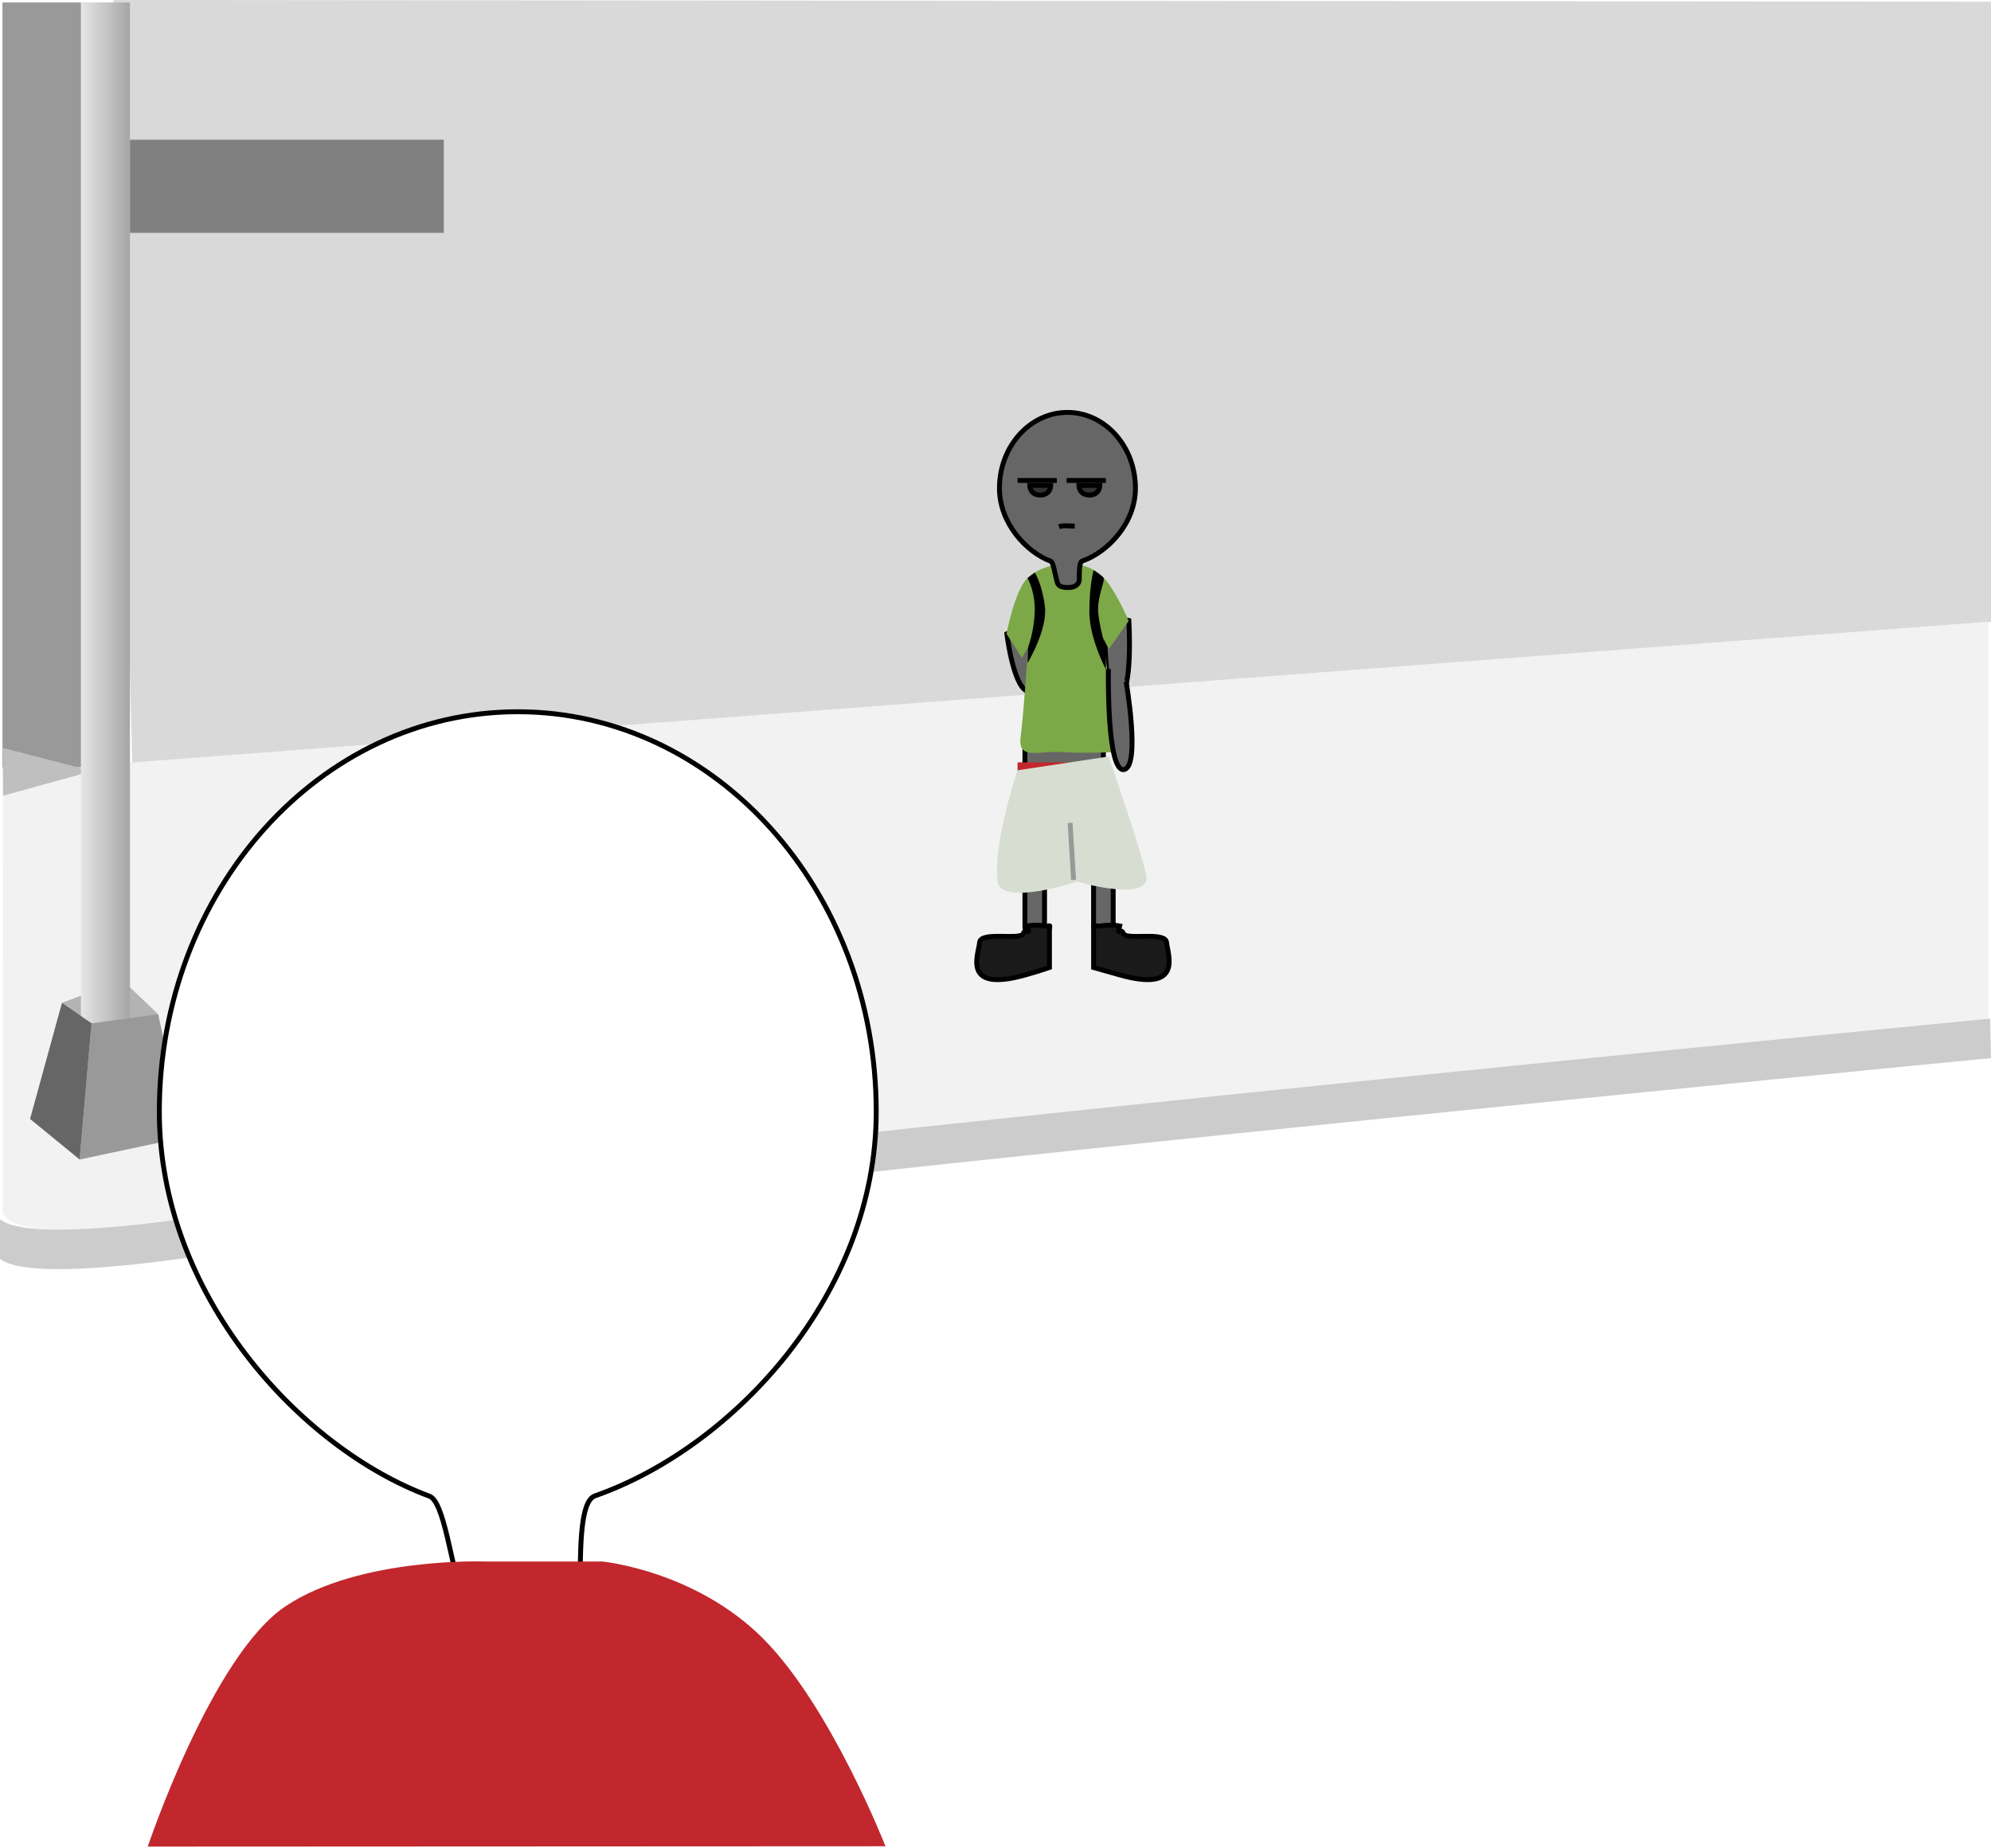 <?xml version="1.0" encoding="utf-8"?>
<!-- Generator: Adobe Illustrator 16.0.0, SVG Export Plug-In . SVG Version: 6.00 Build 0)  -->
<!DOCTYPE svg PUBLIC "-//W3C//DTD SVG 1.0//EN" "http://www.w3.org/TR/2001/REC-SVG-20010904/DTD/svg10.dtd">
<svg version="1.0" id="Layer_1" xmlns="http://www.w3.org/2000/svg" xmlns:xlink="http://www.w3.org/1999/xlink" x="0px" y="0px"
	 width="406px" height="377px" viewBox="0 0 406 377" enable-background="new 0 0 406 377" xml:space="preserve">
<polygon fill="#D9D9D9" points="406.304,0.348 406.651,126.807 26.975,156.021 23.141,0 "/>
<rect x="0.5" y="0.5" fill="#999999" width="18" height="156"/>
<path fill="#F2F2F2" d="M0.616,162.294L0.56,246.232c0,0-2.837,7.066,25.941,3.689c39.569-4.646,378.998-41.896,378.998-41.896
	v-81.219L22.09,155.881"/>
<polygon fill="#BFBFBF" points="0.562,152.538 18.845,157.274 0.617,162.294 "/>
<polygon fill="#B3B3B3" points="32.253,206.865 24.939,199.9 12.635,204.545 18.529,210.35 "/>
<path fill="#CCCCCC" d="M406,215.818c0,0-292.594,28.179-353.276,38.467c-60.682,10.287-53.224,0-53.224,0v-8.053
	c0,0-7.458,10.287,53.224,0c60.683-10.287,353.102-38.467,353.102-38.467L406,215.818z"/>
<rect x="26.5" y="28.5" fill="#808080" width="64" height="19"/>
<linearGradient id="SVGID_1_" gradientUnits="userSpaceOnUse" x1="-471.5" y1="339.5" x2="-461.5" y2="339.5" gradientTransform="matrix(1 0 0 1 488 -234)">
	<stop  offset="0" style="stop-color:#E6E6E6"/>
	<stop  offset="1" style="stop-color:#A6A6A6"/>
</linearGradient>
<rect x="16.5" y="0.5" fill="url(#SVGID_1_)" width="10" height="210"/>
<polygon fill="#999999" points="32.253,206.865 37.709,231.939 16.24,236.499 18.671,208.725 "/>
<polygon fill="#666666" points="18.671,208.725 12.635,204.545 6.134,228.227 16.24,236.499 "/>
<path fill="#666666" stroke="#000000" stroke-miterlimit="10" d="M213,189c0,1.104-0.896,2-2,2l0,0c-1.104,0-2-0.896-2-2v-11
	c0-1.104,0.896-2,2-2l0,0c1.104,0,2,0.896,2,2V189z"/>
<path fill="#666666" stroke="#000000" stroke-miterlimit="10" d="M227,189c0,1.104-0.896,2-2,2l0,0c-1.104,0-2-0.896-2-2v-11
	c0-1.104,0.896-2,2-2l0,0c1.104,0,2,0.896,2,2V189z"/>
<path fill="#666666" stroke="#000000" stroke-miterlimit="10" d="M210.516,126.809c0,0,3.764,14.151-0.479,14.279
	c-3.312,0.101-4.716-11.811-4.716-11.811L210.516,126.809"/>
<path fill="#666666" stroke="#000000" stroke-miterlimit="10" d="M225.386,125.524c0,0-0.735,17.813,2.868,16.465
	c2.812-1.051,1.939-15.421,1.939-15.421L225.386,125.524"/>
<path fill="#1A1A1A" stroke="#000000" stroke-miterlimit="10" d="M209.545,188.867c0,0,1.213-0.332,3.107-0.047
	c1.894,0.286,1.348-0.668,1.348,1.226c0,1.894,0,7.291,0,7.291s-1.623,0.586-4.918,1.517c-13.103,3.69-9.513-4.244-9.323-6.61
	c0.19-2.367,8.328-0.396,8.896-1.816C209.225,189.003,210.128,191.234,209.545,188.867z"/>
<path fill="#1A1A1A" stroke="#000000" stroke-miterlimit="10" d="M228.311,188.867c0,0-1.641-0.332-3.533-0.047
	c-1.896,0.284-1.775-0.668-1.775,1.226c0,1.894,0,7.291,0,7.291s2.05,0.586,5.348,1.517c13.104,3.69,9.727-4.244,9.535-6.61
	c-0.191-2.367-8.222-0.396-8.789-1.816C228.523,189.003,227.729,191.234,228.311,188.867z"/>
<rect x="209" y="151" fill="#666666" stroke="#000000" stroke-miterlimit="10" width="16" height="14"/>
<rect x="207.5" y="155.5" fill="#C1272D" width="13" height="3"/>
<path fill="#D7DED1" d="M207.475,157.118c0,0-5.078,15.167-4.023,22.706c0.716,5.127,16.188,0,16.188,0l-0.834-13.596l0.834,13.596
	c0,0,15.506,4.531,14.074-1.551c-1.432-6.083-7.635-23.972-7.635-23.972L207.475,157.118"/>
<line fill="none" stroke="#999999" stroke-miterlimit="10" x1="218.923" y1="179.466" x2="218.21" y2="167.845"/>
<path fill="#7CA847" d="M220.104,115.185c0,0,3.562,0.459,5.938,3.827c2.375,3.368,4.103,7.654,4.103,7.654l-4.037,5.731
	l-1.145-2.211c0,0,0.863,6.736,1.729,13.471c0.861,6.736,0.433,9.742,0.433,9.742s-5.612,0.306-10.47,0
	c-4.858-0.306-9.176,1.76-8.527-3.1c0.646-4.86,1.512-18.276,1.512-18.276l-1.252,2.143l-3.146-4.889c0,0,1.698-8.927,4.29-11.376
	c2.59-2.449,6.15-2.717,6.15-2.717s-0.757,3.368,2.157,3.674S220.104,115.185,220.104,115.185z"/>
<path fill="#666666" stroke="#000000" stroke-miterlimit="10" d="M226.021,136.449c0,0-0.396,21.538,3.289,20.489
	c3.258-0.927,0.322-17.923,0.322-17.923"/>
<path fill="#666666" stroke="#000000" stroke-miterlimit="10" d="M231.535,99.591c0,7.043-5.528,12.987-10.878,14.86
	c-0.569,0.2-0.571,1.956-0.571,3.655c0,1.372-1.346,1.7-1.88,1.7c-0.446,0-2.224,0.26-2.593-0.984
	c-0.54-1.818-0.793-4.147-1.36-4.358c-5.017-1.859-10.446-7.813-10.446-14.872c0-8.546,6.207-15.474,13.864-15.474
	S231.535,91.045,231.535,99.591z"/>
<path fill="none" stroke="#000000" stroke-miterlimit="10" d="M215.941,107.433c0.923-0.325,2.216-0.119,3.221-0.119"/>
<path fill="#333333" stroke="#000000" stroke-miterlimit="10" d="M214.271,99h-4.293c0,0,0,1.973,2.146,1.973S214.271,99,214.271,99
	z"/>
<path fill="#333333" stroke="#000000" stroke-miterlimit="10" d="M224.29,99h-4.294c0,0,0,1.973,2.146,1.973
	C224.29,100.973,224.29,99,224.29,99z"/>
<line fill="none" stroke="#000000" stroke-miterlimit="10" x1="207.5" y1="98" x2="215.5" y2="98"/>
<line fill="none" stroke="#000000" stroke-miterlimit="10" x1="217.5" y1="98" x2="225.5" y2="98"/>
<path fill="#FFFFFF" stroke="#000000" stroke-miterlimit="10" enable-background="new    " d="M178.678,226.756
	c0,37.133-29.146,68.471-57.346,78.346c-3.009,1.057-3.016,10.312-3.016,19.271c0,7.229-7.092,8.959-9.913,8.959
	c-2.349,0-11.718,1.371-13.667-5.188c-2.852-9.586-4.176-21.863-7.177-22.979c-26.441-9.804-55.071-41.196-55.071-78.41
	c0-45.057,32.727-81.583,73.095-81.583C145.953,145.173,178.678,181.699,178.678,226.756z"/>
<path fill="#C1272D" d="M122.869,318.5c0,0,18.865,1.836,32.697,15.669c13.833,13.832,24.998,42.408,24.998,42.408L30.13,376.648
	c0,0,13.042-38.99,28.133-49.053c15.09-10.061,40.714-9.098,40.714-9.098L122.869,318.5L122.869,318.5z"/>
<path d="M223,116.28c0,0,1.475,0.942,2,1.513c0.525,0.571-1.5,4.137-1,7.738c0.5,3.601,1.5,6.594,1.5,6.594v4.375
	c0,0-3.34-6.25-3.357-11.625C222.126,119.5,223,116.28,223,116.28z"/>
<path d="M209.527,117.902c0,0,1.598,2.723,1.473,6.848s-1.364,7.274-1.364,7.274l-0.106,3.226c0,0,4.16-6.875,3.535-11.625
	S211,116.778,211,116.778L209.527,117.902z"/>
</svg>
